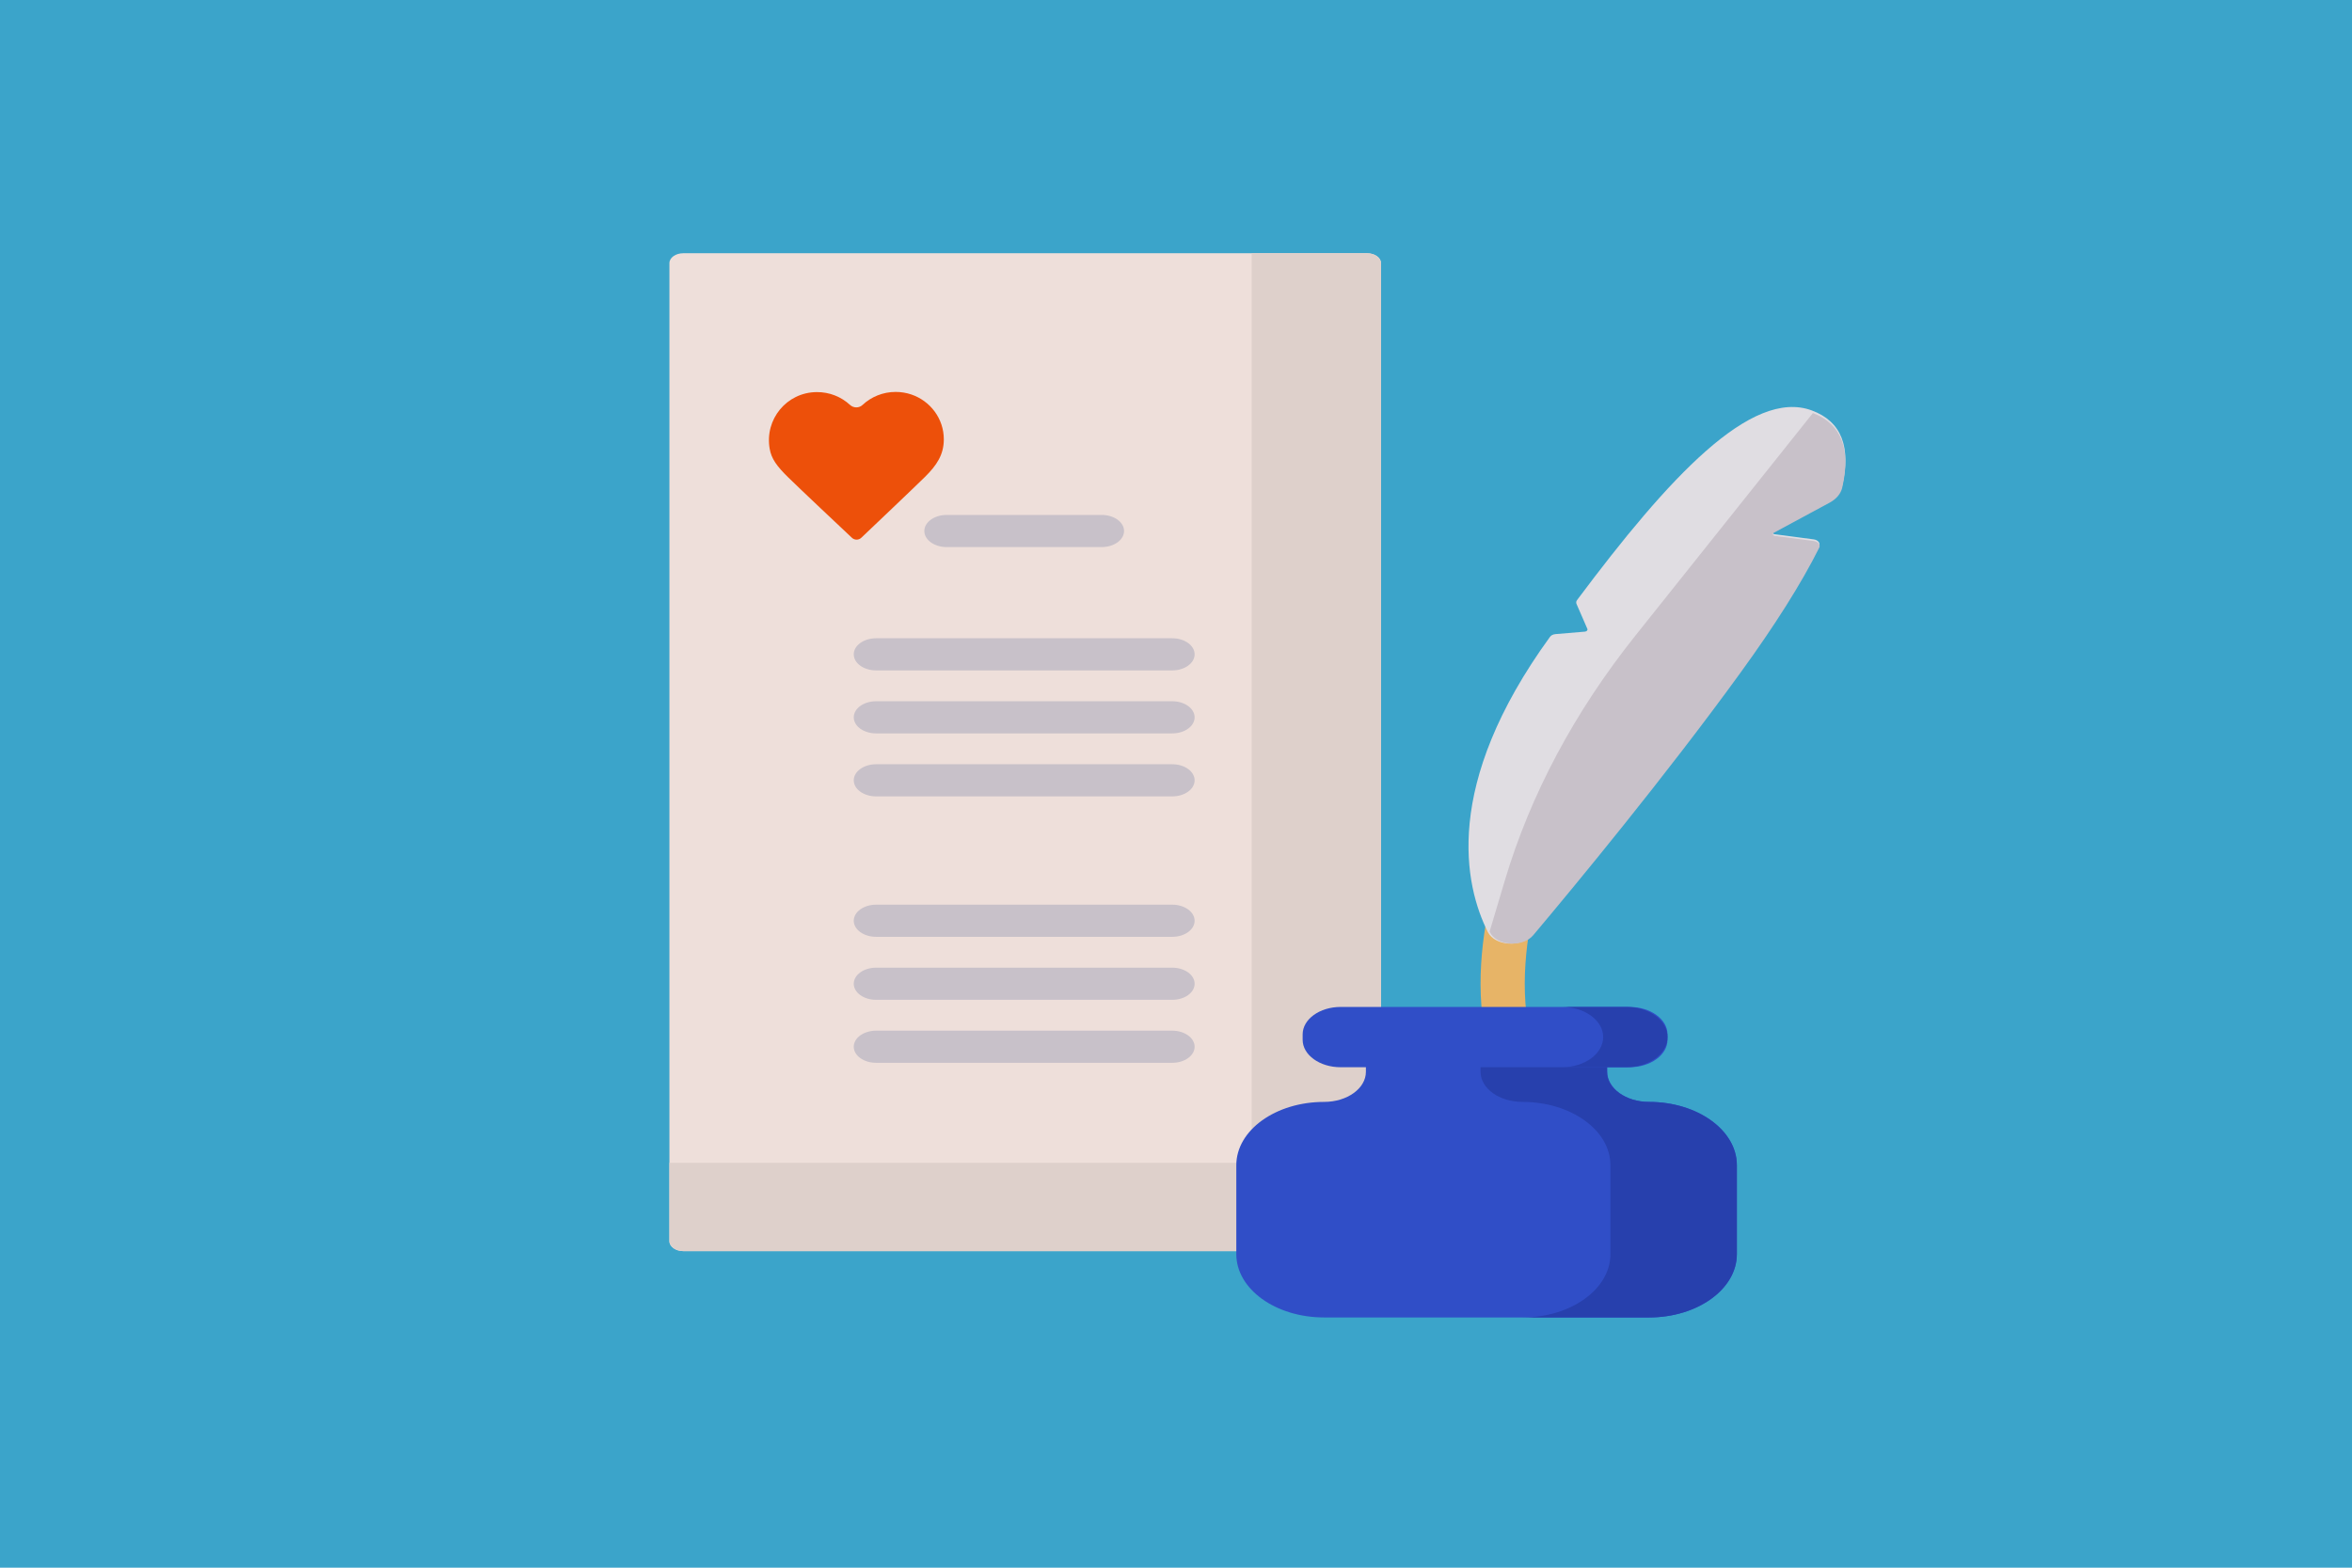 <svg width="780" height="520" viewBox="0 0 780 520" fill="none" xmlns="http://www.w3.org/2000/svg">
<rect width="780" height="520" fill="#3BA4CA"/>
<path d="M453.413 415H226.587C224.054 415 222 413.529 222 411.715V87.285C222 85.471 224.054 84 226.587 84H453.413C455.946 84 458 85.471 458 87.285V411.715C458 413.529 455.947 415 453.413 415V415Z" fill="#EEDFDA"/>
<path d="M302.184 130.836C300.576 130.296 298.852 130.003 297.059 130C292.784 129.994 288.899 131.642 286.029 134.332C284.881 135.407 283.06 135.385 281.906 134.317C279.009 131.637 275.097 130.01 270.796 130.057C260.83 130.165 253.572 139.124 255.239 148.8C255.818 152.163 257.58 154.604 261.425 158.372C265.448 162.317 278.1 174.225 282.53 178.39C283.398 179.207 284.761 179.202 285.626 178.383C290.192 174.047 303.514 161.391 306.749 158.193C310.669 154.316 312.992 150.816 313 145.742C313.011 138.828 308.484 132.948 302.184 130.836" fill="#ED500A"/>
<path d="M453.271 84H415.108V382.316C415.108 384.186 412.99 385.703 410.378 385.703H222V411.613C222 413.483 224.118 415 226.73 415H453.27C455.882 415 458 413.483 458 411.613V87.387C458.001 85.517 455.883 84 453.271 84V84Z" fill="#DED0CB"/>
<path d="M365.35 181.466H313.961C309.86 181.466 306.537 179.078 306.537 176.134C306.537 173.189 309.86 170.802 313.961 170.802H365.35C369.45 170.802 372.773 173.189 372.773 176.134C372.773 179.078 369.45 181.466 365.35 181.466Z" fill="#C8C1C9"/>
<path d="M388.752 222.373H290.557C286.456 222.373 283.133 219.986 283.133 217.041C283.133 214.096 286.456 211.709 290.557 211.709H388.751C392.852 211.709 396.175 214.096 396.175 217.041C396.175 219.986 392.852 222.373 388.752 222.373Z" fill="#C8C1C9"/>
<path d="M388.752 243.268H290.557C286.456 243.268 283.133 240.88 283.133 237.936C283.133 234.991 286.456 232.603 290.557 232.603H388.751C392.852 232.603 396.175 234.991 396.175 237.936C396.175 240.881 392.852 243.268 388.752 243.268Z" fill="#C8C1C9"/>
<path d="M388.752 264.163H290.557C286.456 264.163 283.133 261.776 283.133 258.831C283.133 255.886 286.456 253.499 290.557 253.499H388.751C392.852 253.499 396.175 255.886 396.175 258.831C396.175 261.776 392.852 264.163 388.752 264.163Z" fill="#C8C1C9"/>
<path d="M388.752 310.745H290.557C286.456 310.745 283.133 308.358 283.133 305.413C283.133 302.468 286.456 300.081 290.557 300.081H388.751C392.852 300.081 396.175 302.468 396.175 305.413C396.175 308.358 392.852 310.745 388.752 310.745Z" fill="#C8C1C9"/>
<path d="M388.752 331.641H290.557C286.456 331.641 283.133 329.253 283.133 326.308C283.133 323.364 286.456 320.976 290.557 320.976H388.751C392.852 320.976 396.175 323.364 396.175 326.308C396.175 329.253 392.852 331.641 388.752 331.641Z" fill="#C8C1C9"/>
<path d="M388.752 352.535H290.557C286.456 352.535 283.133 350.148 283.133 347.203C283.133 344.258 286.456 341.871 290.557 341.871H388.751C392.852 341.871 396.175 344.258 396.175 347.203C396.175 350.148 392.852 352.535 388.752 352.535Z" fill="#C8C1C9"/>
<path d="M500.752 352C497.298 352 494.224 350.218 493.567 347.667C484.067 310.718 503.93 269.286 504.781 267.54C506.126 264.778 510.302 263.328 514.117 264.304C517.926 265.279 519.925 268.308 518.582 271.069C518.387 271.471 499.184 311.612 507.955 345.723C508.695 348.602 506.075 351.372 502.102 351.909C501.649 351.971 501.197 352 500.752 352V352Z" fill="#E7B467"/>
<path d="M546.876 365.499C539.224 365.499 533.021 361.026 533.021 355.507V349H452.979V355.507C452.979 361.025 446.776 365.499 439.124 365.499C423.039 365.499 410 374.901 410 386.501V415.998C410 427.597 423.039 437 439.124 437H546.876C562.961 437 576 427.597 576 415.998V386.501C576 374.901 562.96 365.499 546.876 365.499V365.499Z" fill="#304EC7"/>
<path d="M546.816 365.499C539.148 365.499 532.932 361.026 532.932 355.507V349H491V355.507C491 361.025 497.216 365.499 504.884 365.499C521.001 365.499 534.068 374.901 534.068 386.501V415.998C534.068 427.597 521.002 437 504.884 437H546.816C562.933 437 576 427.597 576 415.998V386.501C576 374.901 562.933 365.499 546.816 365.499Z" fill="#2740AD"/>
<path d="M540.392 354H444.608C437.644 354 432 349.924 432 344.895V343.105C432 338.076 437.644 334 444.608 334H540.392C547.356 334 553 338.076 553 343.105V344.895C553.001 349.923 547.356 354 540.392 354Z" fill="#304EC7"/>
<path d="M539.335 334H518C525.547 334 531.665 338.477 531.665 344C531.665 349.523 525.547 354 518 354H539.335C546.882 354 553 349.523 553 344C553 338.477 546.882 334 539.335 334Z" fill="#2740AD"/>
<path d="M600.857 136.142C580.783 128.716 553.348 158.414 522.998 199.051C522.704 199.443 522.642 199.906 522.826 200.33L526.423 208.603C526.607 209.025 526.208 209.463 525.593 209.515L515.836 210.336C515.07 210.401 514.398 210.731 514.043 211.22C514.042 211.223 514.04 211.225 514.038 211.228C478.22 260.555 485.674 293.684 493.426 309.179C495.709 313.74 504.366 314.377 507.863 310.227C521.733 293.764 551.847 257.405 576.988 222.781C588.375 207.099 597.289 193.096 603.275 181.102C603.755 180.139 602.904 179.098 601.494 178.913L588.501 177.199C587.786 177.105 587.569 176.448 588.149 176.136L606.744 166.114C608.994 164.901 610.475 163.107 610.933 161.121C613.851 148.452 610.877 139.848 600.857 136.142V136.142Z" fill="#E0DDE2"/>
<path d="M508.452 310.234C522.246 293.838 552.187 257.634 577.185 223.158C588.505 207.545 597.366 193.604 603.318 181.663C603.798 180.699 602.96 179.658 601.553 179.472L588.633 177.766C587.922 177.672 587.706 177.018 588.283 176.707L606.773 166.728C608.99 165.531 610.474 163.766 610.927 161.808C613.819 149.295 610.955 140.758 601.225 137L542.297 210.899C522.143 236.172 507.567 263.517 499.081 291.968L494 309.004C494.037 309.079 494.074 309.155 494.111 309.229C496.374 313.754 504.987 314.351 508.452 310.234V310.234Z" fill="#C8C1C9"/>
</svg>
